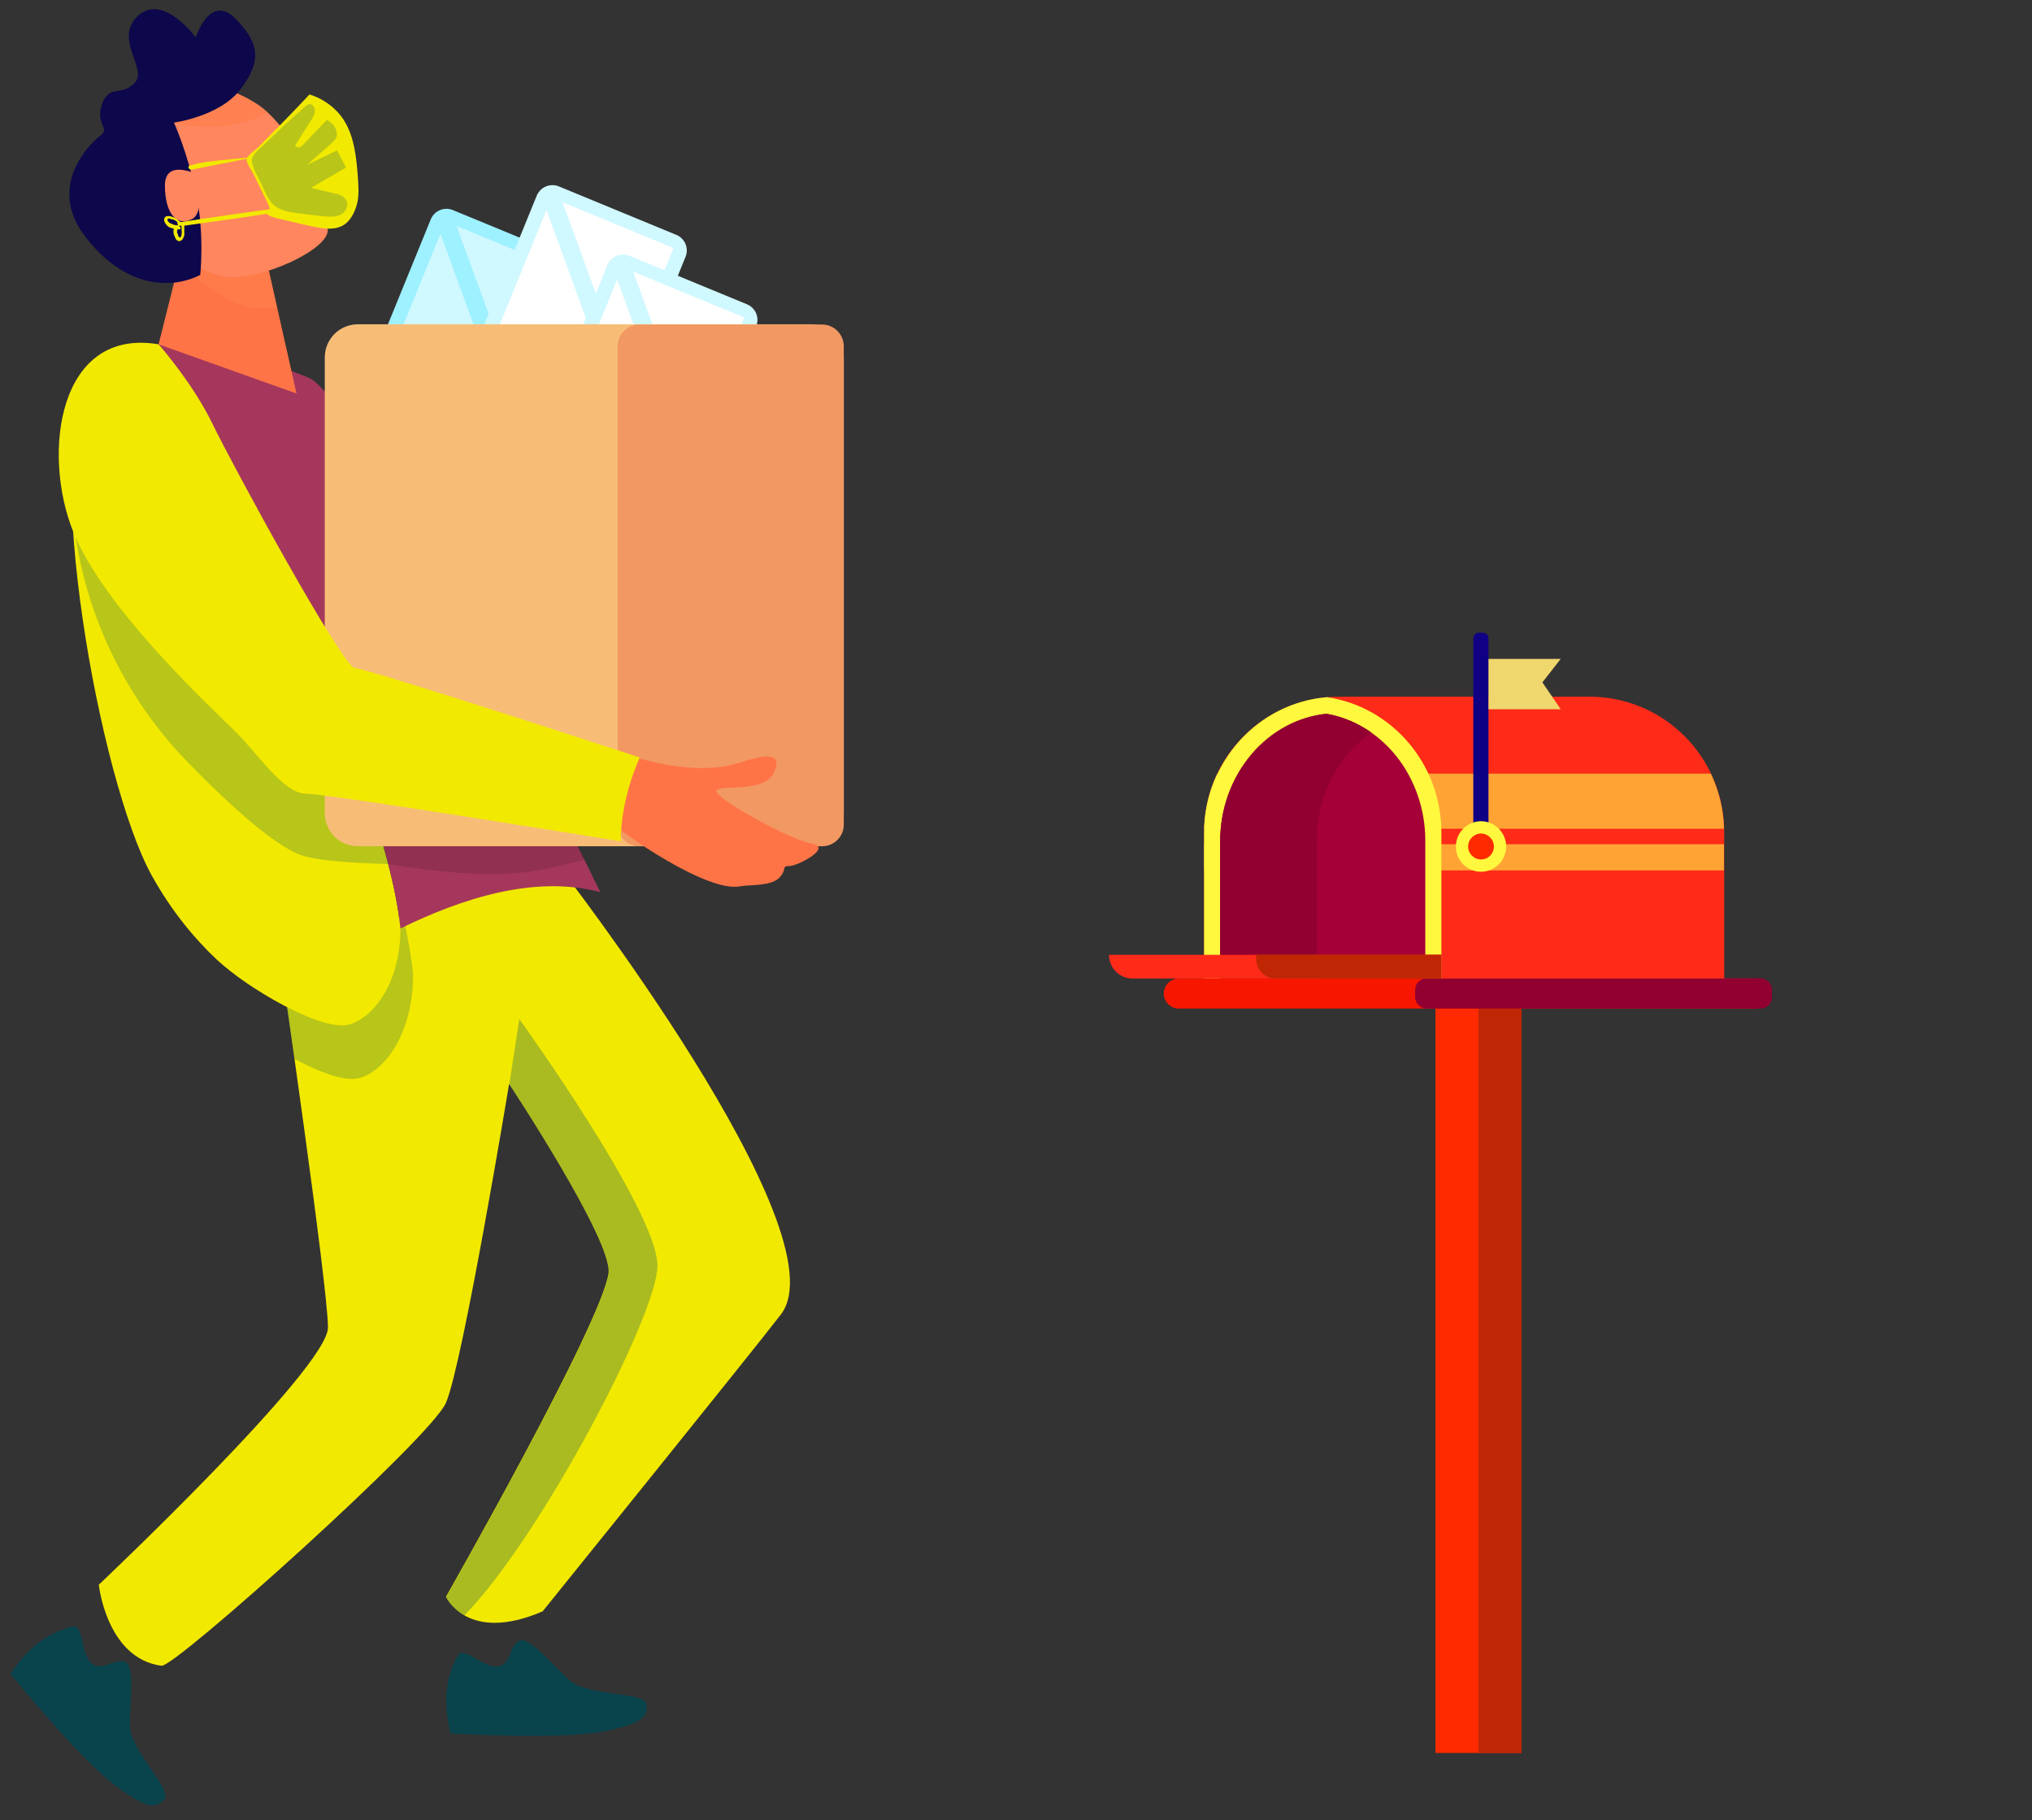 <svg width="115" height="103" viewBox="0 0 115 103" fill="none" xmlns="http://www.w3.org/2000/svg">
<rect x="0" y="0" width="115" height="103" fill="#333333" stroke="none"/>
<path d="M32.798 15.878L28.044 27.537C27.839 28.026 27.288 28.258 26.801 28.065L20.15 25.321C19.663 25.115 19.432 24.561 19.624 24.071L24.379 12.413C24.584 11.923 25.135 11.691 25.622 11.885L32.273 14.629C32.76 14.822 32.991 15.389 32.798 15.878Z" fill="#9EF1FF"/>
<path d="M24.929 13.225L20.662 23.698L27.595 20.541L24.929 13.225Z" fill="#D0F8FF"/>
<path d="M28.864 21.082L20.752 24.767L27.21 27.421L32.119 15.376L25.839 12.787L28.864 21.082Z" fill="#D0F8FF"/>
<path d="M38.796 14.539L34.041 26.197C33.837 26.686 33.285 26.918 32.798 26.725L26.147 23.981C25.66 23.775 25.43 23.221 25.622 22.732L30.376 11.073C30.581 10.584 31.132 10.352 31.619 10.545L38.271 13.289C38.758 13.482 39.001 14.049 38.796 14.539Z" fill="#D0F8FF"/>
<path d="M30.927 11.885L26.659 22.358L33.592 19.202L30.927 11.885Z" fill="white"/>
<path d="M34.861 19.73L26.749 23.427L33.208 26.081L38.116 14.036L31.837 11.447L34.861 19.73Z" fill="white"/>
<path d="M42.795 18.468L38.041 30.126C37.836 30.615 37.284 30.847 36.797 30.654L30.146 27.91C29.659 27.704 29.429 27.15 29.621 26.66L34.375 15.002C34.58 14.513 35.131 14.281 35.618 14.474L42.27 17.218C42.757 17.411 43 17.978 42.795 18.468Z" fill="#D0F8FF"/>
<path d="M34.926 15.814L30.659 26.287L37.592 23.131L34.926 15.814Z" fill="white"/>
<path d="M38.861 23.672L30.748 27.356L37.208 30.01L42.116 17.965L35.836 15.376L38.861 23.672Z" fill="white"/>
<path d="M25.968 93.621C25.968 93.621 25.43 94.368 25.289 95.644C25.148 96.919 25.507 98.104 25.507 98.104C25.507 98.104 31.633 98.452 34.042 98.001C36.438 97.55 36.656 97.125 36.592 96.442C36.528 95.76 33.273 95.966 32.299 95.141C31.325 94.317 29.967 92.565 29.39 92.848C28.813 93.132 28.929 94.227 28.147 94.304C27.365 94.394 26.314 93.209 25.968 93.621Z" fill="#09434C"/>
<path d="M4.195 92.037C4.195 92.037 3.285 92.153 2.26 92.9C1.235 93.66 0.594 94.729 0.594 94.729C0.594 94.729 4.477 99.508 6.438 100.977C8.385 102.458 8.847 102.33 9.308 101.814C9.77 101.312 7.412 99.032 7.36 97.757C7.309 96.481 7.681 94.278 7.078 94.046C6.476 93.815 5.746 94.639 5.169 94.111C4.579 93.596 4.733 92.024 4.195 92.037Z" fill="#09434C"/>
<path d="M15.844 54.164C15.844 54.164 18.561 72.817 18.561 75.123C18.561 77.429 5.592 89.68 5.592 89.68C5.592 89.68 6.028 93.853 9.142 94.266C9.898 94.369 24.405 81.345 25.238 79.387C26.199 77.158 28.813 61.339 28.813 61.339C28.813 61.339 34.695 70.228 34.439 72.057C34.029 74.93 25.238 90.362 25.238 90.362C25.238 90.362 26.442 93.029 30.71 91.187C30.71 91.187 42.692 76.347 44.192 74.388C47.767 69.751 31.569 48.934 31.569 48.934L15.844 54.164Z" fill="#F2E900"/>
<path opacity="0.32" d="M37.207 71.619C37.207 68.514 29.39 57.668 29.39 57.668L28.826 61.352C28.826 61.352 34.708 70.24 34.452 72.07C34.042 74.942 25.25 90.375 25.25 90.375C25.25 90.375 25.52 90.981 26.276 91.419C30.569 87.052 37.207 74.414 37.207 71.619Z" fill="#0D5965"/>
<g opacity="0.5">
<path opacity="0.5" d="M23.379 55.143C23.277 54.138 23.084 53.043 22.815 51.858L15.844 54.164C15.844 54.164 16.203 56.65 16.664 59.922C18.086 60.682 19.458 61.184 20.239 61.03C21.598 60.759 23.379 58.685 23.379 55.143Z" fill="#0D5965"/>
</g>
<path d="M22.662 52.541C21.765 43.587 12.127 25.527 8.783 19.485C7.206 19.601 5.822 20.116 5.028 21.392C2.349 25.733 5.605 44.129 8.578 49.526C9.718 51.587 11.038 53.146 12.256 54.292C14.011 55.941 18.074 58.299 19.65 58.002C20.945 57.745 22.662 55.838 22.662 52.541Z" fill="#F2E900"/>
<path d="M33.978 50.492C33.939 50.428 20.432 22.654 17.497 21.392C17.433 21.366 17.279 21.302 17.19 21.263C15.139 20.426 12.448 19.627 10.244 19.498C9.359 19.434 8.821 19.498 8.783 19.498C12.127 25.527 21.765 43.587 22.662 52.541C26.083 50.866 30.261 49.487 33.978 50.492Z" fill="#A5375C"/>
<g opacity="0.5">
<path opacity="0.5" d="M16.92 35.536C19.035 40.174 20.957 44.953 21.97 48.895C28.557 49.964 30.261 49.333 33.081 48.65C31.709 45.881 30.735 43.961 30.351 43.214L16.92 35.536Z" fill="#531C2E"/>
</g>
<g opacity="0.5">
<path opacity="0.5" d="M17.33 48.483C18.33 48.727 20.009 48.843 21.97 48.895C20.957 44.966 19.035 40.174 16.92 35.536L4.054 28.193C4.054 28.232 4.054 28.258 4.054 28.297C4.4 33.861 6.732 39.117 10.602 43.111C13.229 45.803 15.818 48.109 17.33 48.483Z" fill="#0D5965"/>
</g>
<path d="M45.883 47.89H20.252C19.214 47.89 18.381 47.053 18.381 46.009V20.232C18.381 19.189 19.214 18.352 20.252 18.352H45.883C46.921 18.352 47.754 19.189 47.754 20.232V45.996C47.767 47.04 46.921 47.89 45.883 47.89Z" fill="#F7BD77"/>
<path d="M46.524 47.89H36.182C35.503 47.89 34.952 47.336 34.952 46.653V19.601C34.952 18.918 35.503 18.364 36.182 18.364H46.524C47.203 18.364 47.754 18.918 47.754 19.601V46.653C47.767 47.336 47.203 47.89 46.524 47.89Z" fill="#F29863"/>
<path d="M35.374 42.686C35.58 42.699 39.104 44.051 41.846 43.162C43.153 42.737 44.345 42.48 43.82 43.691C43.294 44.889 40.885 44.386 40.552 44.721C40.219 45.056 44.704 47.529 45.934 47.736C47.164 47.942 45.153 49.011 44.666 49.011C44.191 49.011 44.576 49.204 44.089 49.681C43.615 50.157 42.449 50.054 41.885 50.157C40.039 50.531 35.144 47.13 34.413 46.383C33.67 45.649 35.374 42.686 35.374 42.686Z" fill="#FF7446"/>
<path d="M8.975 19.485C8.975 19.485 10.922 21.688 12.037 24.007C13.165 26.338 19.406 37.816 20.098 37.816C20.79 37.816 36.207 42.866 36.207 42.866C36.207 42.866 35.131 45.108 35.131 47.607C35.131 47.607 18.548 44.914 17.305 44.914C16.061 44.914 14.626 42.699 13.37 41.449C12.127 40.2 5.925 34.531 4.143 30.087C2.349 25.63 3.31 18.519 8.975 19.485Z" fill="#F2E900"/>
<path d="M14.78 13.379L16.78 22.268L8.975 19.485L10.5 13.405L14.78 13.379Z" fill="#FF7446"/>
<path opacity="0.68" d="M14.78 13.379L10.5 13.405L10.141 14.822C11.371 16.072 12.845 17.076 14.037 17.36C14.511 17.476 15.088 17.476 15.677 17.411L14.78 13.379Z" fill="#FF7F4C"/>
<path d="M11.602 4.825C11.602 4.825 12.935 4.838 14.575 5.908C16.203 6.977 17.702 9.978 17.702 9.978C17.702 9.978 18.445 11.885 18.548 12.993C18.651 14.113 14.716 15.917 12.768 15.659C10.82 15.402 8.257 13.186 7.617 11.163C6.937 9.141 10.731 4.709 11.602 4.825Z" fill="#FF865E"/>
<path opacity="0.68" d="M15.139 6.371C14.947 6.191 14.755 6.036 14.563 5.908C12.935 4.838 11.589 4.825 11.589 4.825C11.179 4.774 10.116 5.74 9.18 6.99L9.847 6.951C9.847 6.951 12.089 7.569 14.319 6.758C14.614 6.642 14.896 6.513 15.139 6.371Z" fill="#FF7F4C"/>
<path d="M9.846 6.938C9.846 6.938 10.602 8.6 11.089 10.906C11.589 13.212 11.333 15.556 11.333 15.556C9.705 16.393 7.078 16.316 4.836 13.405C2.593 10.493 5.13 8.097 5.694 7.659C6.258 7.221 5.374 7.054 5.771 5.908C6.168 4.748 6.873 5.482 7.629 4.684C8.385 3.885 6.399 2.21 7.809 0.896C9.231 -0.418 11.077 2.12 11.077 2.12C11.077 2.12 11.871 -0.392 13.306 1.038C14.729 2.468 14.793 3.473 13.627 5.032C12.461 6.59 9.846 6.938 9.846 6.938Z" fill="#0D074B"/>
<path d="M11.102 9.849C11.102 9.849 9.334 8.986 9.334 10.494C9.334 12.001 9.936 12.812 10.82 12.426C11.691 12.052 11.102 9.849 11.102 9.849Z" fill="#FF865E"/>
<path d="M86.111 56.831H81.241V99.2H86.111V56.831Z" fill="#FF2A00"/>
<path d="M86.111 56.831H83.676V99.2H86.111V56.831Z" fill="#BF2604"/>
<path d="M99.285 57.075H66.709C66.247 57.075 65.863 56.689 65.863 56.225C65.863 55.761 66.247 55.375 66.709 55.375H99.272C99.734 55.375 100.118 55.761 100.118 56.225C100.131 56.689 99.746 57.075 99.285 57.075Z" fill="#F71700"/>
<path d="M99.644 57.075H80.742C80.383 57.075 80.088 56.779 80.088 56.418V56.019C80.088 55.658 80.383 55.362 80.742 55.362H99.631C99.99 55.362 100.285 55.658 100.285 56.019V56.418C100.285 56.779 100.003 57.075 99.644 57.075Z" fill="#910031"/>
<path d="M97.568 55.375H68.144V47.092C68.144 42.854 71.553 39.427 75.769 39.427H89.956C94.172 39.427 97.581 42.854 97.581 47.092V55.375H97.568Z" fill="#FE2B18"/>
<path opacity="0.59" d="M68.144 46.898H97.568C97.542 45.778 97.273 44.721 96.825 43.781H68.887C68.439 44.721 68.17 45.778 68.144 46.898Z" fill="#FFF848"/>
<path opacity="0.59" d="M97.568 47.775H68.144V49.256H97.568V47.775Z" fill="#FFF848"/>
<path d="M81.575 55.375V47.117C81.575 43.227 78.768 39.994 75.103 39.453C71.207 39.775 68.144 43.111 68.144 47.169V55.375H81.575Z" fill="#FFF83E"/>
<path d="M69.054 55.375V47.633C69.054 45.791 69.682 44.039 70.835 42.686C71.95 41.372 73.449 40.56 75.077 40.393C76.602 40.664 77.999 41.514 79.024 42.789C80.075 44.116 80.664 45.803 80.664 47.568V55.375H69.054Z" fill="#A50038"/>
<path d="M76.281 42.673C76.679 42.197 77.14 41.797 77.627 41.462C76.858 40.921 75.987 40.548 75.077 40.393C73.449 40.56 71.95 41.372 70.835 42.673C69.695 44.013 69.054 45.765 69.054 47.594V55.362H74.513V47.594C74.513 45.765 75.141 44.026 76.281 42.673Z" fill="#910031"/>
<path d="M83.92 46.898H83.702C83.522 46.898 83.381 46.757 83.381 46.576V36.129C83.381 35.949 83.522 35.807 83.702 35.807H83.92C84.099 35.807 84.24 35.949 84.24 36.129V46.576C84.24 46.757 84.099 46.898 83.92 46.898Z" fill="#100083"/>
<path d="M85.24 47.903C85.24 48.689 84.599 49.333 83.817 49.333C83.035 49.333 82.394 48.689 82.394 47.903C82.394 47.117 83.035 46.473 83.817 46.473C84.599 46.473 85.24 47.117 85.24 47.903Z" fill="#FFF83E"/>
<path d="M84.547 47.903C84.547 48.316 84.214 48.638 83.817 48.638C83.42 48.638 83.086 48.303 83.086 47.903C83.086 47.504 83.42 47.169 83.817 47.169C84.214 47.169 84.547 47.504 84.547 47.903Z" fill="#FF2A00"/>
<path d="M88.328 40.135H84.24V37.288H88.328L87.29 38.615L88.328 40.135Z" fill="#F0D76D"/>
<path d="M81.575 55.375H64.094C63.351 55.375 62.762 54.769 62.762 54.035H81.575V55.375Z" fill="#FE2B18"/>
<path d="M81.575 55.375H72.181C71.579 55.375 71.092 54.885 71.092 54.28V54.022H81.575V55.375Z" fill="#BF2604"/>
<path d="M17.515 5.345C18.35 5.602 19.102 6.171 19.536 6.924C20.062 7.834 20.169 8.935 20.252 9.995C20.283 10.506 20.336 11.056 20.202 11.556C20.067 12.056 19.791 12.585 19.332 12.797C18.794 13.055 18.129 12.911 17.527 12.783C16.924 12.656 16.299 12.489 15.697 12.361C15.447 12.294 15.197 12.228 15.043 12.053C15.168 12.086 15.264 11.978 15.258 11.876C15.252 11.774 15.246 11.671 15.177 11.553C14.897 10.975 14.593 10.358 14.313 9.781C14.198 9.583 13.93 9.21 13.958 8.983C14.008 8.795 14.461 8.481 14.597 8.35C15.564 7.369 16.571 6.365 17.515 5.345Z" fill="#F2E900"/>
<path d="M10.089 12.537C10.009 12.583 10.022 12.787 10.163 12.758C10.226 12.775 10.282 12.689 10.237 12.61C10.106 12.475 9.974 12.339 9.787 12.289C9.639 12.216 9.349 12.172 9.299 12.359C9.249 12.547 9.403 12.722 9.511 12.818C9.682 12.931 9.909 12.958 10.136 12.985C10.238 12.979 10.272 12.854 10.147 12.82C9.959 12.77 9.823 12.901 9.813 13.066C9.819 13.168 9.825 13.27 9.871 13.349C9.916 13.429 9.922 13.531 10.008 13.587C10.139 13.723 10.337 13.608 10.387 13.421C10.444 13.335 10.438 13.233 10.432 13.131C10.426 13.029 10.436 12.864 10.43 12.762C10.424 12.66 10.259 12.65 10.266 12.752C10.294 12.893 10.261 13.018 10.29 13.16C10.273 13.223 10.285 13.427 10.183 13.433C10.081 13.439 10.069 13.235 10.023 13.156C10.017 13.054 10.028 12.889 10.153 12.922C10.169 12.86 10.147 12.82 10.163 12.758C9.999 12.747 9.897 12.754 9.749 12.681C9.624 12.647 9.453 12.534 9.486 12.409C9.503 12.347 9.566 12.364 9.628 12.38C9.691 12.397 9.753 12.414 9.816 12.431C9.941 12.464 10.049 12.56 10.118 12.679C10.134 12.616 10.174 12.593 10.191 12.531C10.214 12.57 10.214 12.57 10.197 12.633C10.299 12.627 10.208 12.468 10.089 12.537Z" fill="#F2E900"/>
<path d="M14.849 10.527C15.038 10.946 15.227 11.365 15.552 11.653C15.916 11.918 16.394 12.012 16.848 12.066C17.302 12.121 17.757 12.175 18.211 12.23C18.541 12.251 18.893 12.311 19.233 12.168C19.534 12.047 19.776 11.643 19.593 11.326C19.456 11.089 19.183 10.982 18.893 10.938C18.456 10.821 18.041 10.744 17.603 10.627C18.277 10.238 18.951 9.849 19.586 9.482C19.403 9.166 19.26 8.826 19.077 8.509C18.499 8.79 17.96 9.048 17.383 9.329C17.829 8.912 18.299 8.536 18.746 8.119C18.842 8.011 19.001 7.919 19.051 7.732C19.102 7.544 19.027 7.323 18.935 7.165C18.844 7.007 18.673 6.894 18.502 6.781C18.039 7.26 17.615 7.716 17.151 8.195C17.095 8.281 17.015 8.326 16.913 8.333C16.811 8.339 16.726 8.282 16.703 8.243C17.002 7.753 17.301 7.264 17.639 6.752C17.752 6.581 17.825 6.433 17.813 6.229C17.801 6.025 17.647 5.85 17.466 5.901C17.284 5.953 16.979 6.341 16.82 6.432C16.605 6.609 16.374 6.849 16.159 7.026C15.751 7.419 15.304 7.836 14.897 8.229C14.626 8.492 14.212 8.783 14.253 9.129C14.346 9.656 14.683 10.148 14.849 10.527Z" fill="#B9C519"/>
<path d="M14.036 8.924C14.033 8.99 13.97 8.915 13.967 8.982C12.963 9.189 11.993 9.366 10.988 9.573C10.888 9.593 10.687 9.635 10.661 9.464C10.666 9.331 10.964 9.336 10.999 9.307C11.335 9.216 11.636 9.154 11.969 9.129C12.17 9.088 14.036 8.924 14.036 8.924Z" fill="#F2E900"/>
<path d="M10.288 12.791C11.61 12.609 12.932 12.426 14.294 12.221C14.68 12.156 15.026 12.115 15.412 12.051C15.475 12.067 15.508 11.942 15.485 11.903C15.44 11.824 15.377 11.807 15.337 11.83C14.015 12.012 12.693 12.195 11.331 12.4C10.945 12.465 10.599 12.506 10.214 12.57C10.151 12.554 10.117 12.679 10.14 12.718C10.163 12.758 10.226 12.774 10.288 12.791Z" fill="#F2E900"/>
</svg>
